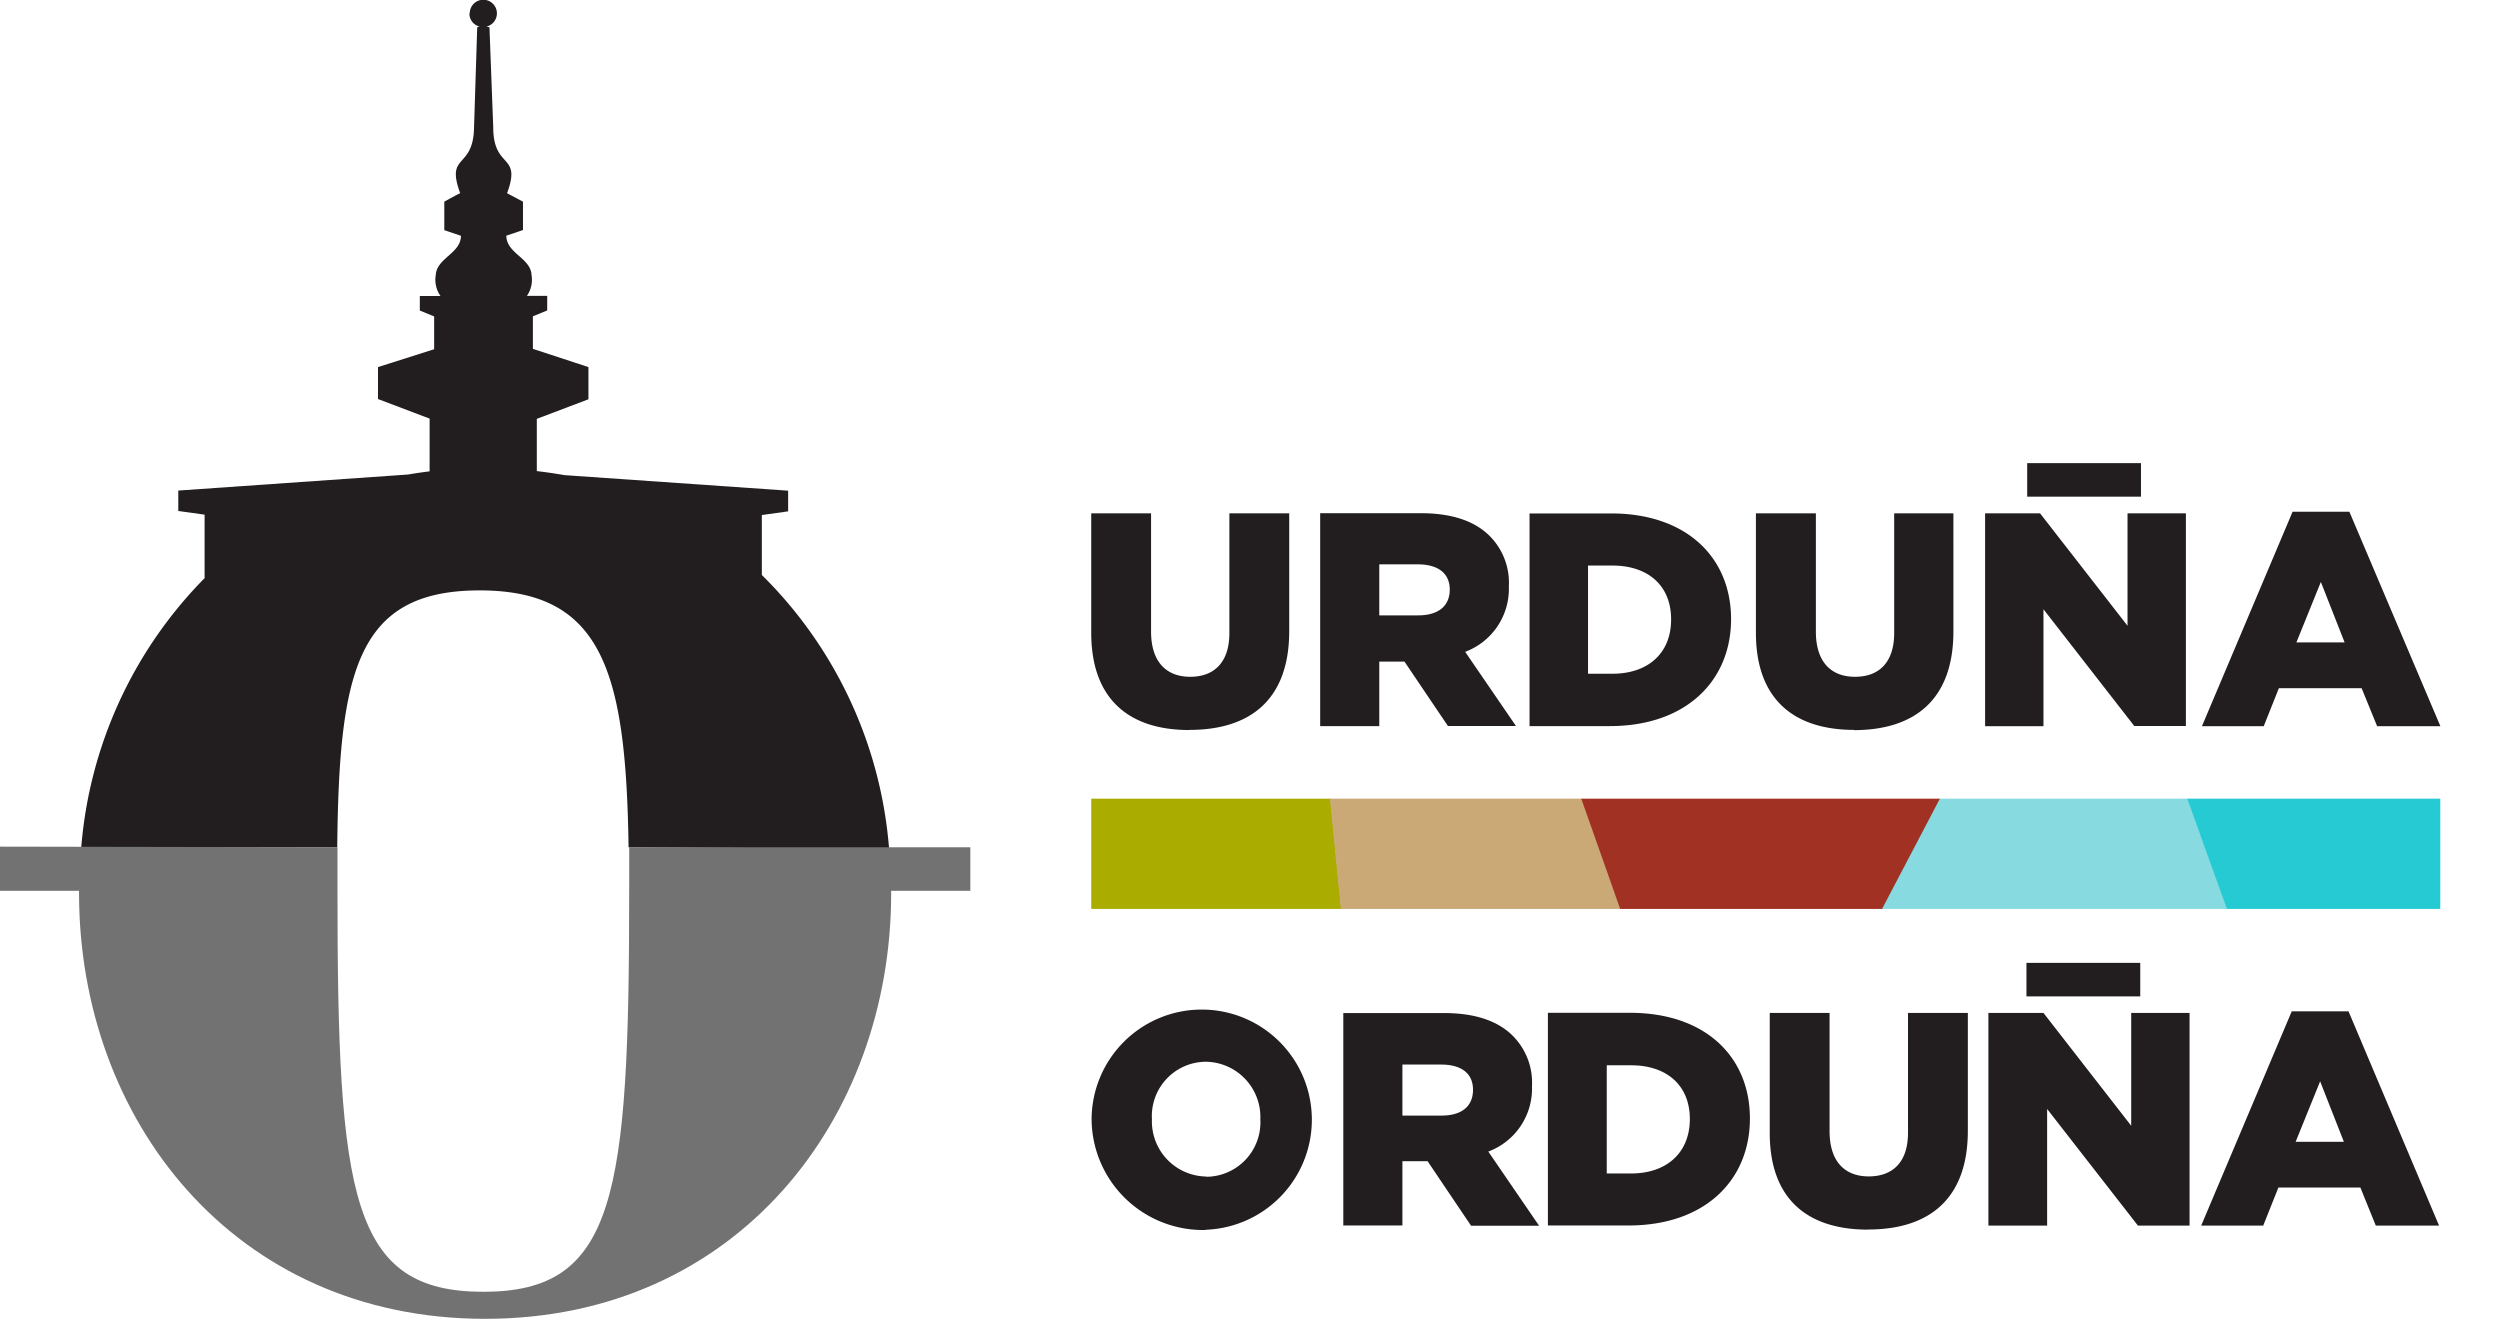 <svg id="Capa_1" data-name="Capa 1" xmlns="http://www.w3.org/2000/svg" xmlns:xlink="http://www.w3.org/1999/xlink" width="204.31" height="107.81" viewBox="0 0 204.31 107.81">
  <defs>
    <style>
      .cls-1 {
        fill: none;
      }

      .cls-2 {
        clip-path: url(#clip-path);
      }

      .cls-3 {
        fill: #87dadf;
      }

      .cls-4 {
        fill: #26cad3;
      }

      .cls-5 {
        fill: #aaad00;
      }

      .cls-6 {
        fill: #caa977;
      }

      .cls-7 {
        fill: #a03123;
      }

      .cls-10, .cls-8 {
        fill: #221e20;
      }

      .cls-9 {
        fill: #717271;
      }

      .cls-10 {
        fill-rule: evenodd;
      }
    </style>
    <clipPath id="clip-path">
      <rect class="cls-1" x="89.18" y="65.27" width="110.25" height="9.01"/>
    </clipPath>
  </defs>
  <title>orduna-header</title>
  <g>
    <g class="cls-2">
      <polygon class="cls-3" points="160.28 61.77 177.59 61.77 183.36 78.11 151.71 78.11 160.28 61.77"/>
      <polygon class="cls-4" points="204.31 61.77 201.94 78.11 183.36 78.11 177.5 61.77 204.31 61.77"/>
      <polygon class="cls-5" points="108.38 61.77 110 78.11 87.49 78.11 88.17 61.77 108.38 61.77"/>
      <polygon class="cls-6" points="108.34 61.77 109.96 78.11 133.85 78.11 128.16 62.11 108.34 61.77"/>
      <polygon class="cls-7" points="160.37 61.77 151.8 78.11 133.76 78.11 127.99 61.77 160.37 61.77"/>
    </g>
    <path class="cls-8" d="M38.39,1.1a1.11,1.11,0,1,1,1.37,1.07L40,2.23l0.31,8.18c0,3.48,2.35,2.08,1.13,5.38,0,0,1.3.69,1.3,0.69V18.8l-1.36.46c0,1.45,2,1.82,2.06,3.22a2.3,2.3,0,0,1-.38,1.7h1.66v1.19l-1.17.48v2.66L48.09,30v2.63l-4.22,1.6v4.27c0.77,0.09,1.52.2,2.26,0.33l18.28,1.27v1.69l-2.15.3,0,4.9a35.31,35.31,0,0,1,10.4,22.37l-21.29-.11c-0.21-14.28-2.08-21-12.17-21s-11.49,6.69-11.64,21H6.64a35.35,35.35,0,0,1,10.08-22l0-5.19-2.15-.3V40.09l18.78-1.31q0.87-.15,1.76-0.26V34.21l-4.22-1.6V30l4.59-1.46V25.86l-1.17-.48V24.19H36a2.3,2.3,0,0,1-.39-1.7c0.07-1.4,2.06-1.78,2.06-3.22l-1.36-.46V16.48s1.26-.7,1.3-0.69c-1.22-3.3,1.08-1.9,1.13-5.38L39,2.23l0.19-.06a1.1,1.1,0,0,1-.83-1.07"/>
    <path class="cls-9" d="M79.3,69.24V72.8H72.83V73c0,18.42-12.6,34.78-33.18,34.78S6.46,91.45,6.46,73V72.8H0V69.19l27.58,0.05c0,1.08,0,2.33,0,3.5,0,25.07,1.09,32.83,11.92,32.83s11.92-7.76,11.92-32.83c0-1.12,0-2.45,0-3.5H79.3"/>
    <path class="cls-10" d="M165.61,81.43V78.69h9.3v2.74h-9.3Zm22,11.88,2-4.94,1.94,4.94h-3.9Zm-7.72,6.85h5.07l1.24-3.11h6.7l1.26,3.11h5.17l-7.4-17.51h-4.64Zm-17.36,0h4.77V90.63l7.42,9.53h4.22V82.78h-4.77V92L167,82.78h-4.5v17.38Zm-9.85.32c4.94,0,8.14-2.46,8.14-8.07V82.78h-4.89v9.79c0,2.43-1.27,3.57-3.21,3.57s-3.2-1.19-3.2-3.7V82.78h-4.89v9.76C144.61,98,147.72,100.49,152.66,100.49Zm-21.37-4.6V87.06h2c2.88,0,4.79,1.62,4.79,4.39s-1.91,4.45-4.79,4.45h-2Zm-4.81,4.27h6.6c6.26,0,9.91-3.72,9.91-8.74s-3.6-8.64-9.81-8.64h-6.7v17.38Zm-11.89-9V87h3.16c1.62,0,2.61.69,2.61,2.06s-0.94,2.11-2.58,2.11h-3.18Zm-4.81,9h4.81V94.9h2.06l3.55,5.27h5.56l-4.15-6.06a5.49,5.49,0,0,0,3.57-5.34,5.42,5.42,0,0,0-1.54-4.09c-1.17-1.19-3-1.89-5.66-1.89h-8.22v17.38Zm-11.21-4a4.51,4.51,0,0,1-4.45-4.69,4.44,4.44,0,0,1,4.39-4.69A4.52,4.52,0,0,1,103,91.47,4.45,4.45,0,0,1,98.56,96.17Zm-0.05,4.35a9,9,0,1,0-9.33-9A9.11,9.11,0,0,0,98.51,100.52Z"/>
    <path class="cls-10" d="M97.22,59.65c4.94,0,8.14-2.46,8.14-8.07V41.95h-4.89v9.78c0,2.43-1.27,3.58-3.2,3.58s-3.2-1.19-3.2-3.7V41.95H89.18v9.76c0,5.44,3.1,7.95,8,7.95m10.72-.32h4.82V54.07h2.06l3.55,5.26h5.56l-4.15-6.06a5.5,5.5,0,0,0,3.57-5.34,5.42,5.42,0,0,0-1.54-4.1c-1.17-1.19-3-1.89-5.66-1.89h-8.22V59.33Zm4.82-9V46.12h3.15c1.61,0,2.61.7,2.61,2.06s-0.95,2.11-2.58,2.11h-3.18Zm12.24,9h6.6c6.26,0,9.91-3.73,9.91-8.74s-3.6-8.64-9.81-8.64H125V59.33Zm4.82-4.27V46.22h2c2.88,0,4.79,1.61,4.79,4.4s-1.91,4.44-4.79,4.44h-2Zm21.72,4.6c4.94,0,8.14-2.46,8.14-8.07V41.95H154.8v9.78c0,2.43-1.26,3.58-3.2,3.58s-3.2-1.19-3.2-3.7V41.95h-4.9v9.76C143.5,57.15,146.6,59.65,151.54,59.65Zm10.73-.32H167V49.79l7.42,9.54h4.22V41.95h-4.77v9.19l-7.15-9.19h-4.49V59.33Zm17.72,0H185l1.24-3.11H193l1.27,3.11h5.17L192,41.82h-4.64Zm7.72-6.85,2-4.94,1.94,4.94h-3.9Zm-22-11.88V37.85h9.3v2.74h-9.3Z"/>
  </g>
</svg>
